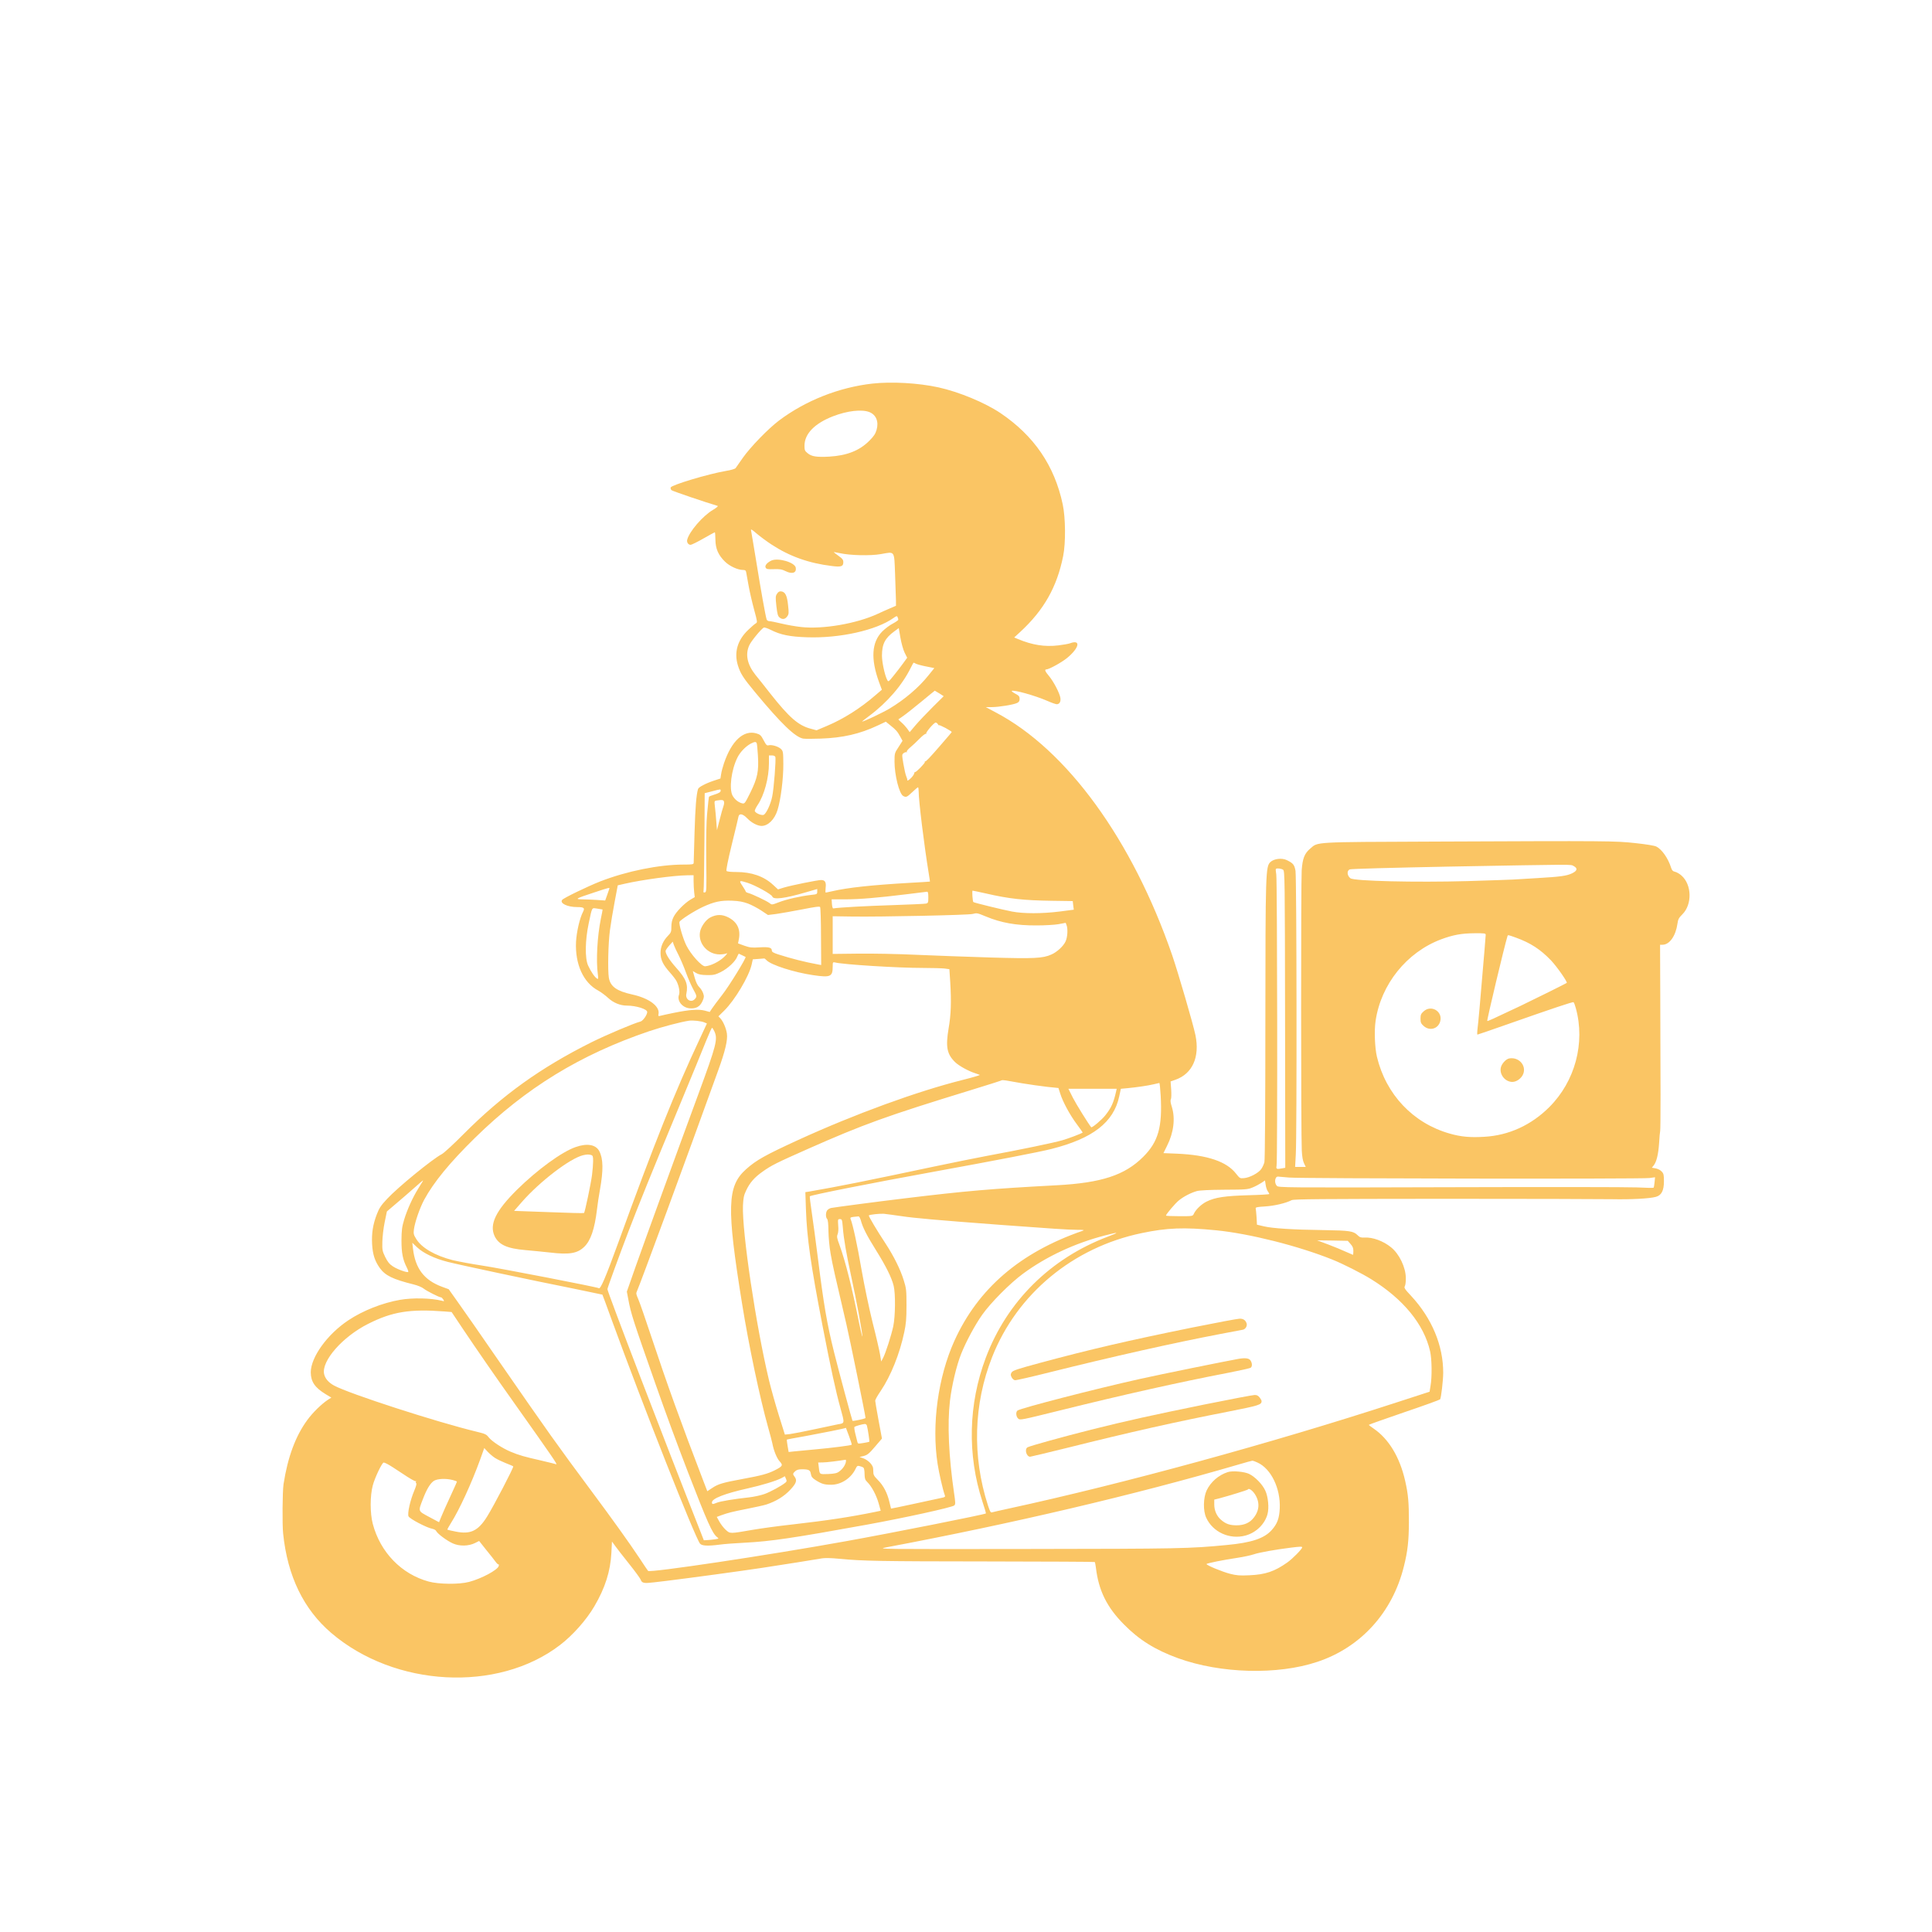 <?xml version="1.0" standalone="no"?>
<!DOCTYPE svg PUBLIC "-//W3C//DTD SVG 20010904//EN"
 "http://www.w3.org/TR/2001/REC-SVG-20010904/DTD/svg10.dtd">
<svg version="1.0" xmlns="http://www.w3.org/2000/svg"
 width="2000pt" height="2000pt" viewBox="0 0 2000 2000"
 preserveAspectRatio="xMidYMid meet">
<g transform="translate(0,2000) scale(0.1,-0.1)"
fill="#fac564" stroke="none">
<path d="M9030 16029 c-345 -39 -689 -175 -964 -381 -112 -84 -298 -276 -376
-387 -36 -51 -69 -99 -75 -107 -6 -8 -50 -21 -100 -29 -183 -31 -562 -145
-572 -171 -3 -9 1 -21 8 -28 10 -10 356 -127 478 -163 8 -2 -12 -20 -48 -41
-106 -62 -246 -225 -267 -309 -7 -27 11 -53 35 -53 10 0 69 29 132 65 63 36
116 65 119 65 3 0 5 -35 6 -78 1 -93 30 -159 100 -227 47 -46 132 -85 184 -85
23 0 31 -5 34 -22 2 -13 14 -75 25 -138 11 -63 37 -175 57 -249 35 -129 36
-134 18 -144 -11 -6 -47 -37 -80 -69 -110 -105 -146 -231 -106 -364 27 -87 54
-130 182 -284 268 -323 411 -460 494 -476 19 -3 101 -3 182 0 229 8 404 48
591 136 l83 39 47 -38 c58 -46 73 -63 103 -118 l23 -42 -41 -64 c-41 -62 -42
-65 -42 -151 0 -140 49 -334 90 -356 30 -16 38 -13 94 40 29 28 56 50 59 50 4
0 7 -20 7 -44 0 -95 56 -552 104 -846 8 -47 13 -86 13 -86 -1 -1 -94 -7 -207
-13 -401 -23 -646 -50 -805 -87 -33 -7 -63 -14 -67 -14 -4 0 -4 22 -1 50 7 58
-6 80 -47 80 -36 0 -308 -55 -385 -78 l-61 -19 -52 48 c-95 88 -223 132 -379
132 -56 0 -96 4 -102 11 -6 7 14 108 55 276 36 146 67 275 69 288 8 35 45 28
90 -19 44 -46 105 -78 148 -79 68 0 136 67 166 165 34 108 61 328 60 476 -1
123 -2 133 -24 155 -26 26 -94 47 -127 39 -20 -5 -27 2 -53 52 -27 51 -35 59
-75 71 -132 38 -256 -76 -335 -308 -13 -38 -27 -90 -30 -114 l-7 -45 -67 -22
c-87 -29 -159 -67 -165 -87 -18 -61 -28 -184 -36 -447 -5 -165 -9 -308 -9
-317 -1 -16 -13 -18 -103 -18 -256 0 -591 -68 -866 -175 -127 -50 -376 -170
-392 -190 -29 -35 53 -75 154 -75 71 0 82 -9 62 -48 -35 -67 -67 -207 -73
-312 -11 -230 75 -422 229 -504 29 -16 76 -51 104 -77 54 -50 125 -79 194 -79
95 0 210 -36 210 -66 0 -30 -45 -93 -70 -99 -67 -17 -351 -137 -508 -215 -524
-262 -919 -545 -1319 -946 -105 -106 -208 -201 -230 -212 -95 -49 -455 -343
-567 -464 -62 -66 -81 -95 -105 -158 -40 -104 -55 -194 -49 -309 6 -107 28
-175 80 -248 57 -78 135 -116 348 -169 42 -10 88 -29 105 -43 31 -25 161 -91
180 -91 6 0 16 -10 23 -21 13 -21 12 -21 -15 -14 -113 28 -300 32 -433 9 -182
-32 -383 -111 -533 -211 -219 -145 -390 -383 -390 -540 1 -97 43 -158 155
-226 l58 -35 -38 -24 c-65 -44 -154 -130 -210 -207 -122 -165 -204 -386 -247
-666 -11 -73 -14 -418 -4 -510 45 -441 212 -785 499 -1030 657 -561 1721 -618
2365 -126 133 101 275 261 358 403 111 189 166 362 176 552 l6 118 33 -45 c18
-25 82 -108 143 -184 61 -76 115 -150 121 -165 13 -37 34 -41 141 -28 51 6
108 13 127 15 289 36 745 98 985 134 201 30 575 90 625 99 28 5 94 4 173 -4
248 -24 432 -27 1534 -28 611 -1 1114 -3 1116 -6 3 -3 8 -30 12 -60 28 -235
113 -408 290 -586 157 -160 324 -264 561 -350 440 -159 1028 -175 1439 -38
451 149 780 511 898 989 39 155 51 265 52 455 0 209 -7 290 -39 431 -56 246
-170 434 -327 541 -27 18 -49 35 -49 38 0 3 165 61 366 130 201 68 368 129
372 134 11 19 31 191 32 273 1 284 -117 566 -333 799 -65 69 -74 83 -64 100 6
10 11 48 10 84 -1 111 -68 250 -153 318 -81 66 -191 106 -277 101 -34 -2 -47
2 -69 24 -43 43 -82 49 -349 53 -322 4 -532 18 -621 39 l-72 17 -4 76 c-3 42
-7 84 -9 92 -3 12 14 16 97 21 97 6 216 34 275 65 22 11 294 13 1575 14 852 0
1635 -2 1739 -4 197 -4 390 6 456 24 59 16 84 65 84 162 0 66 -3 80 -24 101
-13 15 -40 28 -62 32 l-39 7 20 25 c29 38 47 114 55 230 3 55 8 112 11 125 5
24 5 520 1 1396 l-2 532 25 0 c73 0 137 91 155 218 6 45 14 61 51 97 103 103
98 308 -10 402 -19 17 -48 34 -65 38 -23 5 -33 14 -42 43 -31 98 -95 189 -152
218 -17 10 -105 24 -216 36 -214 23 -264 24 -2086 16 -1267 -5 -1199 -2 -1282
-73 -59 -50 -79 -101 -88 -225 -8 -113 -8 -2742 1 -2900 3 -63 11 -108 23
-132 l18 -38 -55 0 -55 0 7 128 c12 211 9 2869 -3 2937 -11 63 -24 79 -90 111
-51 25 -133 15 -170 -20 -49 -47 -51 -98 -52 -1656 0 -829 -4 -1430 -10 -1451
-5 -20 -19 -51 -32 -70 -28 -41 -119 -90 -179 -95 -42 -4 -44 -2 -83 47 -97
125 -296 192 -606 206 l-145 6 37 75 c69 136 87 284 50 403 -14 43 -17 68 -10
80 5 10 6 54 3 101 l-6 83 49 17 c177 62 255 235 208 463 -24 116 -178 643
-240 825 -412 1194 -1089 2127 -1827 2515 l-103 55 61 0 c72 0 227 25 263 43
19 9 26 20 26 42 0 25 -7 34 -43 53 -24 13 -41 26 -39 29 16 16 242 -47 370
-103 43 -19 86 -34 96 -34 29 0 44 26 38 66 -8 50 -71 170 -118 226 -40 47
-48 68 -28 68 28 0 163 75 216 119 128 106 144 195 28 151 -14 -5 -68 -15
-119 -21 -142 -17 -271 4 -419 66 l-38 16 62 57 c246 227 381 466 445 787 27
135 25 395 -5 535 -85 400 -297 710 -646 945 -162 108 -427 218 -640 265 -210
46 -486 61 -685 39z m-30 -295 c70 -28 99 -100 74 -185 -12 -41 -29 -66 -77
-114 -102 -101 -231 -151 -413 -162 -130 -7 -182 1 -223 35 -30 24 -33 33 -33
78 0 123 105 231 296 305 147 57 298 74 376 43z m-1013 -1371 c186 -122 385
-193 622 -222 98 -13 121 -5 121 39 0 25 -9 37 -50 66 -27 20 -50 37 -50 39 0
1 28 -4 63 -11 105 -24 318 -29 425 -10 149 26 138 43 148 -212 4 -119 8 -241
9 -270 l0 -53 -65 -28 c-36 -15 -91 -40 -123 -55 -217 -101 -567 -162 -793
-137 -56 6 -148 22 -205 36 -57 14 -114 25 -126 25 -12 0 -24 8 -27 18 -13 42
-61 312 -106 592 -28 168 -52 315 -55 328 -5 19 7 13 61 -34 37 -31 105 -81
151 -111z m1312 -778 c1 -5 -25 -23 -56 -40 -32 -16 -81 -53 -110 -82 -110
-111 -121 -283 -33 -525 l29 -78 -69 -59 c-155 -134 -328 -243 -498 -315
l-109 -46 -59 16 c-128 33 -222 114 -418 362 -66 85 -136 172 -155 195 -86
108 -108 213 -64 308 19 42 118 163 149 182 7 4 38 -6 72 -23 102 -52 198 -71
375 -77 340 -12 719 73 897 200 31 22 36 23 42 8 4 -9 7 -20 7 -26z m65 -340
l27 -54 -42 -58 c-23 -32 -67 -89 -97 -126 -55 -68 -56 -68 -68 -45 -25 48
-54 183 -54 251 0 120 32 182 129 252 l45 33 17 -99 c10 -57 28 -122 43 -154z
m118 -116 c12 -6 59 -19 105 -28 l85 -17 -62 -77 c-100 -125 -247 -250 -403
-343 -69 -41 -265 -134 -283 -134 -3 0 30 26 73 58 187 139 343 320 431 499
14 29 28 53 30 53 2 0 13 -5 24 -11z m242 -307 l45 -29 -115 -114 c-63 -63
-142 -146 -176 -186 l-61 -72 -27 38 c-15 20 -42 49 -60 64 -18 15 -31 29 -29
31 2 1 24 17 49 34 25 17 108 83 185 146 77 64 141 116 142 116 1 0 22 -13 47
-28z m-15 -319 c6 -10 11 -15 11 -11 0 5 30 -8 68 -28 37 -20 66 -39 64 -42
-3 -6 -30 -38 -128 -151 -99 -114 -139 -156 -147 -153 -5 1 -6 -1 -3 -6 6 -9
-91 -109 -101 -104 -4 1 -8 -5 -9 -14 -1 -9 -15 -29 -30 -45 -27 -28 -46 -37
-42 -21 1 4 -4 20 -11 37 -7 16 -20 73 -29 127 -16 95 -16 98 3 112 11 8 24
12 29 9 5 -4 6 -1 3 4 -4 6 12 26 36 46 23 19 66 59 96 90 30 31 59 53 65 50
6 -3 8 -3 4 2 -9 10 80 115 98 115 7 0 18 -8 23 -17z m-1875 -198 c3 -8 8 -65
12 -127 10 -163 -5 -232 -77 -380 -58 -116 -60 -120 -87 -114 -38 10 -74 38
-97 77 -40 69 -15 271 50 399 28 56 84 113 135 141 43 22 56 23 64 4z m192
-140 c9 -22 -15 -330 -32 -410 -15 -76 -59 -172 -86 -189 -19 -12 -85 14 -94
37 -3 8 11 37 30 65 67 100 116 280 116 430 l0 82 30 0 c18 0 33 -6 36 -15z
m-566 -352 c0 -13 -17 -23 -60 -37 -33 -10 -61 -21 -61 -25 -3 -13 -7 -50 -19
-176 -8 -84 -11 -251 -9 -470 4 -324 3 -340 -14 -343 -14 -3 -18 1 -14 15 3
10 7 242 9 515 l3 497 75 19 c95 25 90 25 90 5z m35 -112 c3 -10 0 -31 -6 -47
-6 -16 -24 -78 -39 -139 l-28 -109 -7 89 c-3 50 -10 118 -14 152 -7 61 -7 62
18 66 57 9 70 7 76 -12z m8795 -666 c44 -23 39 -49 -15 -75 -55 -27 -120 -36
-360 -50 -104 -6 -217 -13 -250 -15 -33 -2 -245 -9 -470 -16 -545 -15 -1176 0
-1215 29 -35 26 -40 78 -8 92 14 6 419 17 1028 29 1334 24 1255 24 1290 6z
m-3007 -39 c17 -13 18 -87 20 -1549 l2 -1536 -29 -5 c-60 -12 -68 -9 -61 25
11 47 7 2955 -3 3016 -5 29 -7 55 -4 58 10 10 57 4 75 -9z m-6103 -118 c0 -35
3 -86 6 -114 l6 -51 -43 -25 c-62 -37 -150 -126 -176 -180 -16 -31 -23 -63
-23 -102 0 -51 -3 -60 -35 -93 -51 -52 -78 -115 -77 -179 0 -69 26 -121 95
-199 30 -33 61 -74 70 -91 25 -49 37 -113 26 -142 -23 -61 32 -132 109 -140
67 -6 108 17 134 74 17 39 18 50 7 82 -7 20 -24 48 -39 62 -18 17 -35 50 -48
97 l-20 71 35 -21 c27 -15 53 -20 112 -21 67 -1 84 3 142 31 74 37 153 111
171 161 7 18 15 31 18 29 3 -1 19 -9 35 -17 17 -8 31 -15 33 -16 11 -7 -173
-306 -242 -393 -45 -58 -93 -122 -106 -142 l-23 -35 -51 14 c-64 17 -158 10
-321 -23 -66 -14 -130 -27 -141 -31 -19 -5 -21 -2 -17 19 15 80 -98 164 -272
202 -160 35 -226 82 -242 172 -13 79 -7 359 11 493 9 69 31 201 49 295 l32
170 74 17 c175 40 501 85 644 87 l67 1 0 -62z m559 -17 c80 -25 249 -119 256
-142 11 -35 129 -20 348 44 l117 34 0 -27 c0 -26 -3 -28 -62 -34 -108 -12
-259 -46 -335 -76 -73 -28 -73 -28 -98 -8 -29 22 -178 93 -217 103 -16 4 -28
11 -28 15 0 4 -15 31 -34 59 -39 58 -36 60 53 32z m-1432 -63 c-2 -7 -13 -37
-23 -67 l-19 -53 -89 6 c-49 3 -117 6 -150 6 -80 1 -65 9 124 71 160 53 164
54 157 37z m3899 -47 c237 -55 392 -72 689 -76 l210 -3 5 -45 6 -44 -146 -19
c-183 -23 -376 -23 -495 0 -93 18 -394 91 -399 98 -8 8 -15 118 -8 118 5 0 66
-13 138 -29z m-596 -40 c0 -54 -2 -59 -24 -65 -14 -3 -170 -10 -348 -16 -258
-8 -544 -23 -613 -34 -5 0 -11 20 -13 47 l-3 47 139 0 c147 0 340 16 647 54
105 13 196 24 203 25 8 1 12 -17 12 -58z m-1866 -65 c37 -14 99 -47 137 -72
l69 -46 88 11 c48 7 167 28 266 47 136 27 181 33 186 24 4 -7 9 -145 9 -306
l2 -294 -33 6 c-137 25 -277 61 -415 105 -48 16 -63 25 -63 39 0 31 -31 39
-127 33 -79 -5 -100 -3 -157 17 l-66 24 7 35 c23 107 -13 186 -107 234 -64 33
-122 33 -186 0 -48 -24 -99 -97 -108 -153 -19 -118 80 -230 204 -230 28 0 61
5 73 11 12 5 -1 -12 -29 -39 -51 -48 -136 -90 -194 -95 -36 -3 -150 124 -196
218 -35 72 -78 220 -70 242 8 20 154 114 243 155 114 53 187 69 303 64 71 -3
112 -11 164 -30z m-1506 -61 c1 -1 -7 -44 -18 -96 -37 -181 -51 -434 -31 -576
6 -46 5 -51 -9 -43 -22 12 -64 73 -92 135 -34 74 -31 261 6 435 38 178 29 162
89 154 29 -4 53 -8 55 -9z m3967 -72 c158 -66 315 -94 525 -93 85 0 188 6 228
13 l74 14 9 -24 c15 -39 10 -125 -10 -168 -22 -49 -89 -111 -147 -136 -89 -40
-175 -44 -631 -31 -235 7 -581 20 -768 28 -187 9 -458 14 -603 12 l-262 -3 0
195 0 195 202 -3 c302 -4 1208 15 1248 27 42 11 46 11 135 -26z m5175 -190 c0
-16 -11 -142 -64 -763 -9 -96 -18 -196 -22 -222 -3 -27 -3 -48 1 -48 4 0 143
48 308 106 476 167 678 235 686 229 5 -2 15 -30 24 -62 99 -360 -8 -757 -274
-1023 -187 -187 -420 -294 -674 -308 -146 -9 -242 0 -357 33 -379 107 -661
405 -754 795 -22 92 -29 271 -14 371 55 379 322 711 678 845 124 46 210 62
345 63 105 1 117 -1 117 -16z m312 -29 c152 -55 255 -122 365 -237 62 -66 171
-222 162 -232 -7 -6 -339 -171 -479 -238 -298 -141 -340 -160 -344 -156 -6 6
181 789 209 877 6 16 2 16 87 -14z m-8668 -180 c19 -38 54 -118 76 -179 22
-60 56 -138 75 -173 40 -72 41 -79 18 -104 -38 -43 -101 -5 -88 54 20 97 -2
155 -106 271 -68 76 -109 141 -109 172 0 8 17 33 37 56 l37 41 12 -35 c7 -19
28 -65 48 -103z m910 -53 c45 -50 286 -127 485 -156 178 -26 201 -16 201 89 0
45 2 48 23 43 86 -22 650 -57 912 -57 94 0 193 -3 222 -6 l51 -7 9 -136 c12
-204 8 -333 -17 -477 -32 -190 -18 -266 67 -349 39 -38 138 -93 208 -115 22
-7 44 -15 48 -17 5 -3 -76 -27 -180 -53 -470 -118 -1114 -353 -1698 -620 -344
-158 -436 -209 -543 -305 -195 -175 -201 -392 -41 -1385 70 -437 185 -981 269
-1280 21 -74 41 -151 45 -170 14 -76 47 -157 76 -188 37 -40 32 -50 -50 -92
-75 -37 -136 -54 -332 -90 -207 -38 -255 -52 -317 -94 l-50 -33 -37 96 c-235
612 -380 1014 -540 1496 -62 187 -124 366 -138 397 -23 52 -24 60 -12 85 28
59 513 1375 840 2283 73 201 99 314 90 380 -8 55 -39 127 -67 157 l-21 22 60
59 c109 107 257 355 284 477 l12 54 56 4 c31 2 59 4 62 5 3 1 14 -7 23 -17z
m-642 -645 l26 -11 -74 -159 c-256 -545 -472 -1085 -844 -2111 -133 -365 -185
-487 -202 -470 -10 10 -1025 207 -1208 234 -113 17 -249 43 -304 56 -183 47
-321 127 -377 219 -27 43 -30 54 -24 100 10 75 60 220 106 306 98 181 265 385
525 640 528 518 1090 862 1801 1104 140 47 333 98 418 110 41 5 125 -4 157
-18z m102 -90 c39 -82 24 -139 -166 -656 -226 -613 -550 -1505 -645 -1773
l-94 -268 16 -84 c26 -142 50 -216 280 -870 103 -294 220 -612 335 -910 205
-529 253 -637 303 -677 21 -16 20 -16 -23 -23 -25 -4 -60 -7 -79 -8 l-35 -2
-41 105 c-373 943 -958 2469 -957 2495 0 12 124 352 217 595 103 270 245 621
515 1270 136 327 268 650 295 718 27 67 52 122 56 122 4 0 14 -15 23 -34z
m3186 -540 c80 -13 197 -30 261 -37 l116 -12 18 -56 c26 -86 103 -227 173
-320 34 -46 61 -84 60 -85 -23 -15 -143 -60 -211 -80 -93 -27 -442 -99 -777
-161 -107 -20 -355 -70 -550 -111 -718 -152 -987 -206 -1299 -260 l-34 -5 6
-177 c10 -296 49 -570 172 -1207 85 -439 137 -679 186 -854 44 -158 44 -154
-25 -165 -22 -4 -131 -27 -241 -51 -110 -24 -225 -46 -255 -50 l-55 -6 -62
198 c-34 109 -80 272 -102 363 -136 569 -280 1537 -270 1810 4 78 9 106 32
154 38 82 87 138 171 197 91 65 143 91 466 234 580 257 819 343 1690 610 173
53 317 99 320 102 3 2 19 2 35 -1 17 -2 95 -16 175 -30z m1435 -123 c19 -329
-24 -482 -180 -638 -191 -191 -432 -270 -900 -295 -678 -36 -941 -59 -1575
-136 -269 -32 -729 -93 -757 -99 -12 -3 -29 -12 -37 -21 -19 -18 -21 -75 -4
-92 9 -9 13 -50 14 -125 1 -64 10 -166 23 -238 20 -115 41 -208 162 -724 34
-144 199 -951 199 -974 0 -7 -130 -35 -135 -29 -5 6 -144 522 -189 703 -76
304 -108 494 -171 995 -20 157 -47 361 -61 454 -14 92 -23 170 -21 172 13 13
633 136 1282 254 636 116 1093 204 1219 236 428 108 645 276 702 544 l17 79
66 6 c103 10 211 26 271 40 30 7 58 14 61 14 4 1 10 -56 14 -126z m-461 39
c-26 -117 -50 -170 -112 -248 -36 -46 -138 -132 -146 -123 -31 38 -155 238
-190 306 l-46 92 250 0 250 0 -6 -27z m1791 -892 c126 -11 3649 -16 3729 -5
l59 8 -5 -52 c-3 -28 -7 -54 -10 -56 -2 -3 -81 -2 -174 3 -93 4 -965 5 -1939
2 -1716 -5 -1771 -4 -1787 14 -29 30 -21 96 11 96 9 -1 61 -5 116 -10z m-8971
-42 c-4 -7 -24 -40 -45 -73 -57 -91 -115 -220 -145 -320 -23 -76 -27 -110 -28
-215 0 -130 13 -199 56 -283 11 -22 17 -41 14 -44 -10 -10 -113 27 -158 57
-37 24 -55 47 -80 97 -29 60 -32 72 -30 156 1 51 11 142 24 204 l23 112 95 81
c52 44 136 116 185 160 50 44 91 80 93 80 2 0 0 -6 -4 -12z m8750 -100 c9 -12
16 -25 16 -29 0 -3 -98 -9 -218 -12 -240 -7 -343 -22 -430 -65 -54 -26 -114
-83 -134 -128 -11 -24 -12 -24 -150 -24 -76 0 -138 3 -138 6 0 14 95 126 133
157 50 41 126 80 187 97 29 8 131 13 285 14 224 1 244 3 293 24 30 12 70 34
90 47 l37 25 7 -44 c3 -25 13 -55 22 -68z m-3796 -257 c140 -21 366 -41 1032
-91 541 -40 689 -50 790 -51 72 0 80 -2 55 -11 -645 -223 -1081 -598 -1326
-1140 -169 -375 -236 -868 -173 -1272 15 -98 55 -270 73 -319 9 -23 7 -25 -42
-35 -29 -6 -155 -34 -282 -61 -126 -27 -230 -49 -231 -48 0 1 -8 32 -17 69
-22 94 -62 170 -119 227 -43 44 -48 53 -48 95 0 38 -6 52 -32 82 -18 19 -50
41 -72 48 l-38 13 44 11 c37 10 55 24 116 96 l72 84 -35 188 c-19 104 -35 195
-35 204 0 10 25 55 57 101 105 156 197 385 244 609 18 85 23 137 23 275 0 157
-2 177 -28 260 -34 112 -104 253 -192 387 -86 130 -175 280 -170 286 10 9 114
20 156 17 25 -3 105 -13 178 -24z m-417 -43 c19 -74 62 -158 159 -313 103
-165 160 -281 181 -365 20 -81 18 -314 -4 -420 -21 -96 -77 -271 -105 -327
l-20 -37 -12 74 c-7 41 -41 190 -77 330 -37 150 -84 374 -114 544 -43 252 -91
473 -114 528 -5 14 0 17 32 21 21 2 43 4 50 5 7 1 17 -17 24 -40z m-186 -75
c9 -119 37 -276 89 -517 48 -215 120 -606 113 -612 -2 -2 -16 58 -32 133 -78
388 -143 645 -205 816 -26 70 -29 86 -19 110 7 16 10 54 6 92 -4 62 -4 65 18
65 21 0 23 -5 30 -87z m3865 -29 c343 -34 849 -161 1202 -303 106 -42 304
-142 402 -203 333 -206 546 -466 610 -745 19 -83 21 -265 5 -358 l-10 -62
-342 -111 c-1295 -422 -2827 -841 -4012 -1098 -88 -19 -167 -37 -177 -40 -13
-4 -21 11 -41 73 -164 507 -149 1049 44 1536 258 654 839 1135 1548 1282 262
55 437 62 771 29z m-1120 -65 c-597 -226 -1046 -672 -1265 -1254 -181 -480
-193 -1005 -35 -1489 22 -66 38 -121 36 -123 -11 -11 -973 -202 -1446 -287
-814 -147 -2032 -329 -2051 -308 -4 4 -44 63 -89 132 -104 157 -287 412 -494
690 -369 497 -440 597 -969 1361 -173 251 -359 519 -414 595 l-98 138 -71 26
c-184 69 -275 188 -299 395 l-7 60 52 -49 c63 -59 180 -115 315 -149 116 -30
877 -192 1304 -277 161 -33 295 -61 297 -62 2 -2 45 -120 97 -263 324 -889
863 -2255 914 -2315 20 -23 78 -26 203 -10 41 6 158 15 260 20 270 14 499 48
1260 186 395 72 889 180 909 200 13 12 12 29 -3 131 -55 378 -70 710 -42 952
19 160 67 363 116 486 49 124 144 301 218 405 88 125 290 328 424 426 241 177
532 313 843 394 150 39 159 36 35 -11z m2511 -77 c22 -24 29 -42 29 -72 0 -22
-2 -40 -4 -40 -2 0 -34 14 -72 31 -38 18 -121 52 -184 76 l-115 43 158 -2 159
-3 29 -33z m-9381 -698 l75 -6 121 -181 c139 -207 332 -487 549 -792 372 -525
430 -609 413 -603 -8 3 -77 20 -154 38 -176 40 -229 55 -316 91 -87 36 -198
109 -231 152 -22 29 -36 35 -123 56 -408 98 -1320 393 -1476 478 -57 31 -93
73 -103 120 -28 135 191 385 455 518 251 127 434 156 790 129z m4374 -1181
c10 -38 29 -163 25 -168 -3 -2 -31 -8 -62 -13 -57 -9 -57 -9 -63 17 -3 14 -13
52 -21 85 -8 32 -11 61 -8 65 8 7 83 29 107 30 9 1 19 -7 22 -16z m-185 -109
c18 -48 30 -88 28 -90 -7 -7 -209 -33 -377 -48 -91 -9 -190 -18 -221 -21 l-55
-6 -11 63 c-6 35 -9 64 -8 65 1 2 91 19 201 38 163 30 404 78 411 84 0 0 15
-38 32 -85z m-3664 -227 c22 -14 72 -38 110 -53 39 -15 74 -30 78 -34 8 -7
-202 -410 -271 -520 -92 -148 -172 -186 -324 -155 -46 9 -85 18 -87 20 -2 2
15 33 37 68 87 137 214 414 303 659 l42 118 36 -39 c20 -21 54 -50 76 -64z
m3631 -44 c-9 -35 -34 -71 -70 -97 -21 -16 -46 -22 -112 -25 -93 -3 -89 -7
-98 72 l-6 47 48 1 c37 0 158 15 236 28 4 0 5 -11 2 -26z m4261 -3 c141 -63
240 -268 231 -475 -5 -104 -26 -160 -84 -225 -78 -86 -208 -130 -466 -154
-386 -37 -477 -39 -2058 -41 -1558 -2 -1565 -2 -1465 17 1302 245 2582 546
3645 857 74 22 140 40 145 40 6 0 29 -8 52 -19z m-9006 -16 c17 -8 87 -53 156
-99 69 -47 130 -82 136 -78 5 3 7 1 3 -5 -3 -6 -2 -13 3 -17 6 -3 -3 -35 -20
-75 -43 -101 -73 -237 -60 -267 12 -26 188 -118 246 -129 18 -3 37 -14 41 -24
13 -27 109 -99 171 -127 68 -31 163 -30 231 4 l42 21 73 -92 c41 -50 84 -105
97 -123 13 -18 27 -30 31 -28 4 3 5 -4 2 -16 -11 -41 -178 -131 -308 -165
-102 -27 -312 -25 -418 4 -281 77 -500 302 -578 597 -29 111 -29 289 0 398 21
80 96 237 113 237 5 0 23 -7 39 -16z m4927 -37 c7 -5 12 -33 12 -66 1 -48 5
-60 28 -83 45 -44 93 -134 117 -218 l22 -79 -51 -11 c-265 -54 -494 -89 -861
-131 -148 -16 -335 -42 -415 -56 -238 -41 -231 -41 -277 0 -22 20 -51 58 -66
85 l-27 49 43 16 c75 27 110 36 267 67 85 17 178 37 205 46 97 32 183 84 245
151 64 68 74 99 45 137 -20 26 -19 32 7 56 15 14 35 20 67 20 74 0 88 -7 95
-48 5 -30 15 -42 49 -64 63 -40 91 -48 161 -48 103 0 206 67 253 165 14 30 20
34 42 28 14 -3 32 -10 39 -16z m-807 -155 c-40 -33 -157 -97 -217 -118 -36
-13 -108 -29 -162 -35 -156 -17 -294 -40 -331 -55 -44 -18 -51 -18 -51 4 0 39
133 91 365 143 153 34 300 79 355 108 l35 19 11 -26 c10 -22 9 -29 -5 -40z
m-3445 27 c24 -6 44 -14 44 -17 0 -3 -22 -53 -49 -111 -72 -157 -92 -201 -115
-257 l-21 -52 -103 55 c-118 64 -115 53 -62 190 38 99 76 161 113 184 37 22
122 26 193 8z m8794 -697 c0 -17 -96 -115 -153 -156 -133 -94 -228 -126 -392
-133 -101 -5 -134 -2 -201 15 -79 20 -244 88 -244 101 0 8 179 44 323 65 59 9
134 25 167 36 55 19 224 49 385 69 96 12 115 12 115 3z"/>
<path d="M7985 14197 c-46 -22 -72 -54 -58 -75 8 -14 24 -16 84 -14 62 2 82
-1 123 -21 67 -33 112 -18 104 35 -8 56 -182 107 -253 75z"/>
<path d="M8044 13854 c-16 -24 -17 -36 -7 -128 10 -84 15 -104 34 -119 29 -23
57 -18 79 13 16 22 17 36 8 115 -10 100 -29 138 -71 143 -19 2 -30 -4 -43 -24z"/>
<path d="M14738 9531 c-28 -25 -33 -36 -33 -76 0 -40 5 -51 33 -76 61 -55 150
-30 171 48 28 102 -92 175 -171 104z"/>
<path d="M15623 9043 c-34 -6 -80 -57 -87 -97 -14 -72 47 -146 120 -146 44 0
96 38 113 84 33 88 -48 177 -146 159z"/>
<path d="M5957 8125 c-143 -50 -396 -235 -604 -440 -223 -221 -290 -361 -232
-483 43 -88 130 -127 319 -143 63 -5 177 -17 253 -25 199 -24 284 -10 355 59
67 64 108 186 132 387 6 52 19 142 30 200 37 207 35 323 -6 403 -36 69 -127
85 -247 42z m161 -81 c19 -6 22 -13 22 -63 0 -31 -5 -94 -11 -141 -10 -85 -74
-388 -83 -397 -2 -3 -166 1 -364 9 l-360 13 81 93 c188 214 496 449 632 483
40 9 56 10 83 3z"/>
<path d="M12335 6256 c-664 -135 -1051 -225 -1563 -363 -237 -64 -286 -80
-299 -99 -12 -20 -13 -27 -1 -51 7 -15 23 -29 34 -31 11 -2 173 35 360 82 641
160 1285 305 1764 396 118 22 225 43 237 45 27 6 46 39 38 65 -11 34 -35 50
-73 49 -20 0 -244 -42 -497 -93z"/>
<path d="M12820 5933 c-135 -24 -820 -163 -1020 -208 -472 -105 -1237 -303
-1267 -327 -20 -16 -15 -63 7 -83 20 -18 31 -15 428 83 639 159 1241 294 1752
392 118 23 221 46 228 52 17 14 15 49 -4 76 -15 22 -55 27 -124 15z"/>
<path d="M12470 5461 c-564 -115 -803 -168 -1175 -261 -290 -73 -629 -167
-657 -182 -35 -18 -13 -98 26 -98 7 0 184 43 392 94 639 160 1115 267 1669
375 308 61 335 69 335 107 0 6 -9 23 -21 38 -15 19 -29 26 -52 25 -18 0 -250
-44 -517 -98z"/>
<path d="M12710 4761 c-96 -31 -177 -102 -219 -190 -35 -76 -38 -211 -4 -283
68 -149 243 -228 406 -184 110 30 200 118 228 221 18 64 7 182 -23 245 -30 65
-104 141 -167 172 -49 24 -173 35 -221 19z m281 -229 c52 -82 48 -167 -13
-244 -40 -52 -100 -78 -176 -78 -71 0 -112 14 -161 56 -44 37 -71 96 -71 159
l0 51 48 12 c106 28 297 87 300 93 8 18 47 -9 73 -49z"/>
</g>
</svg>
